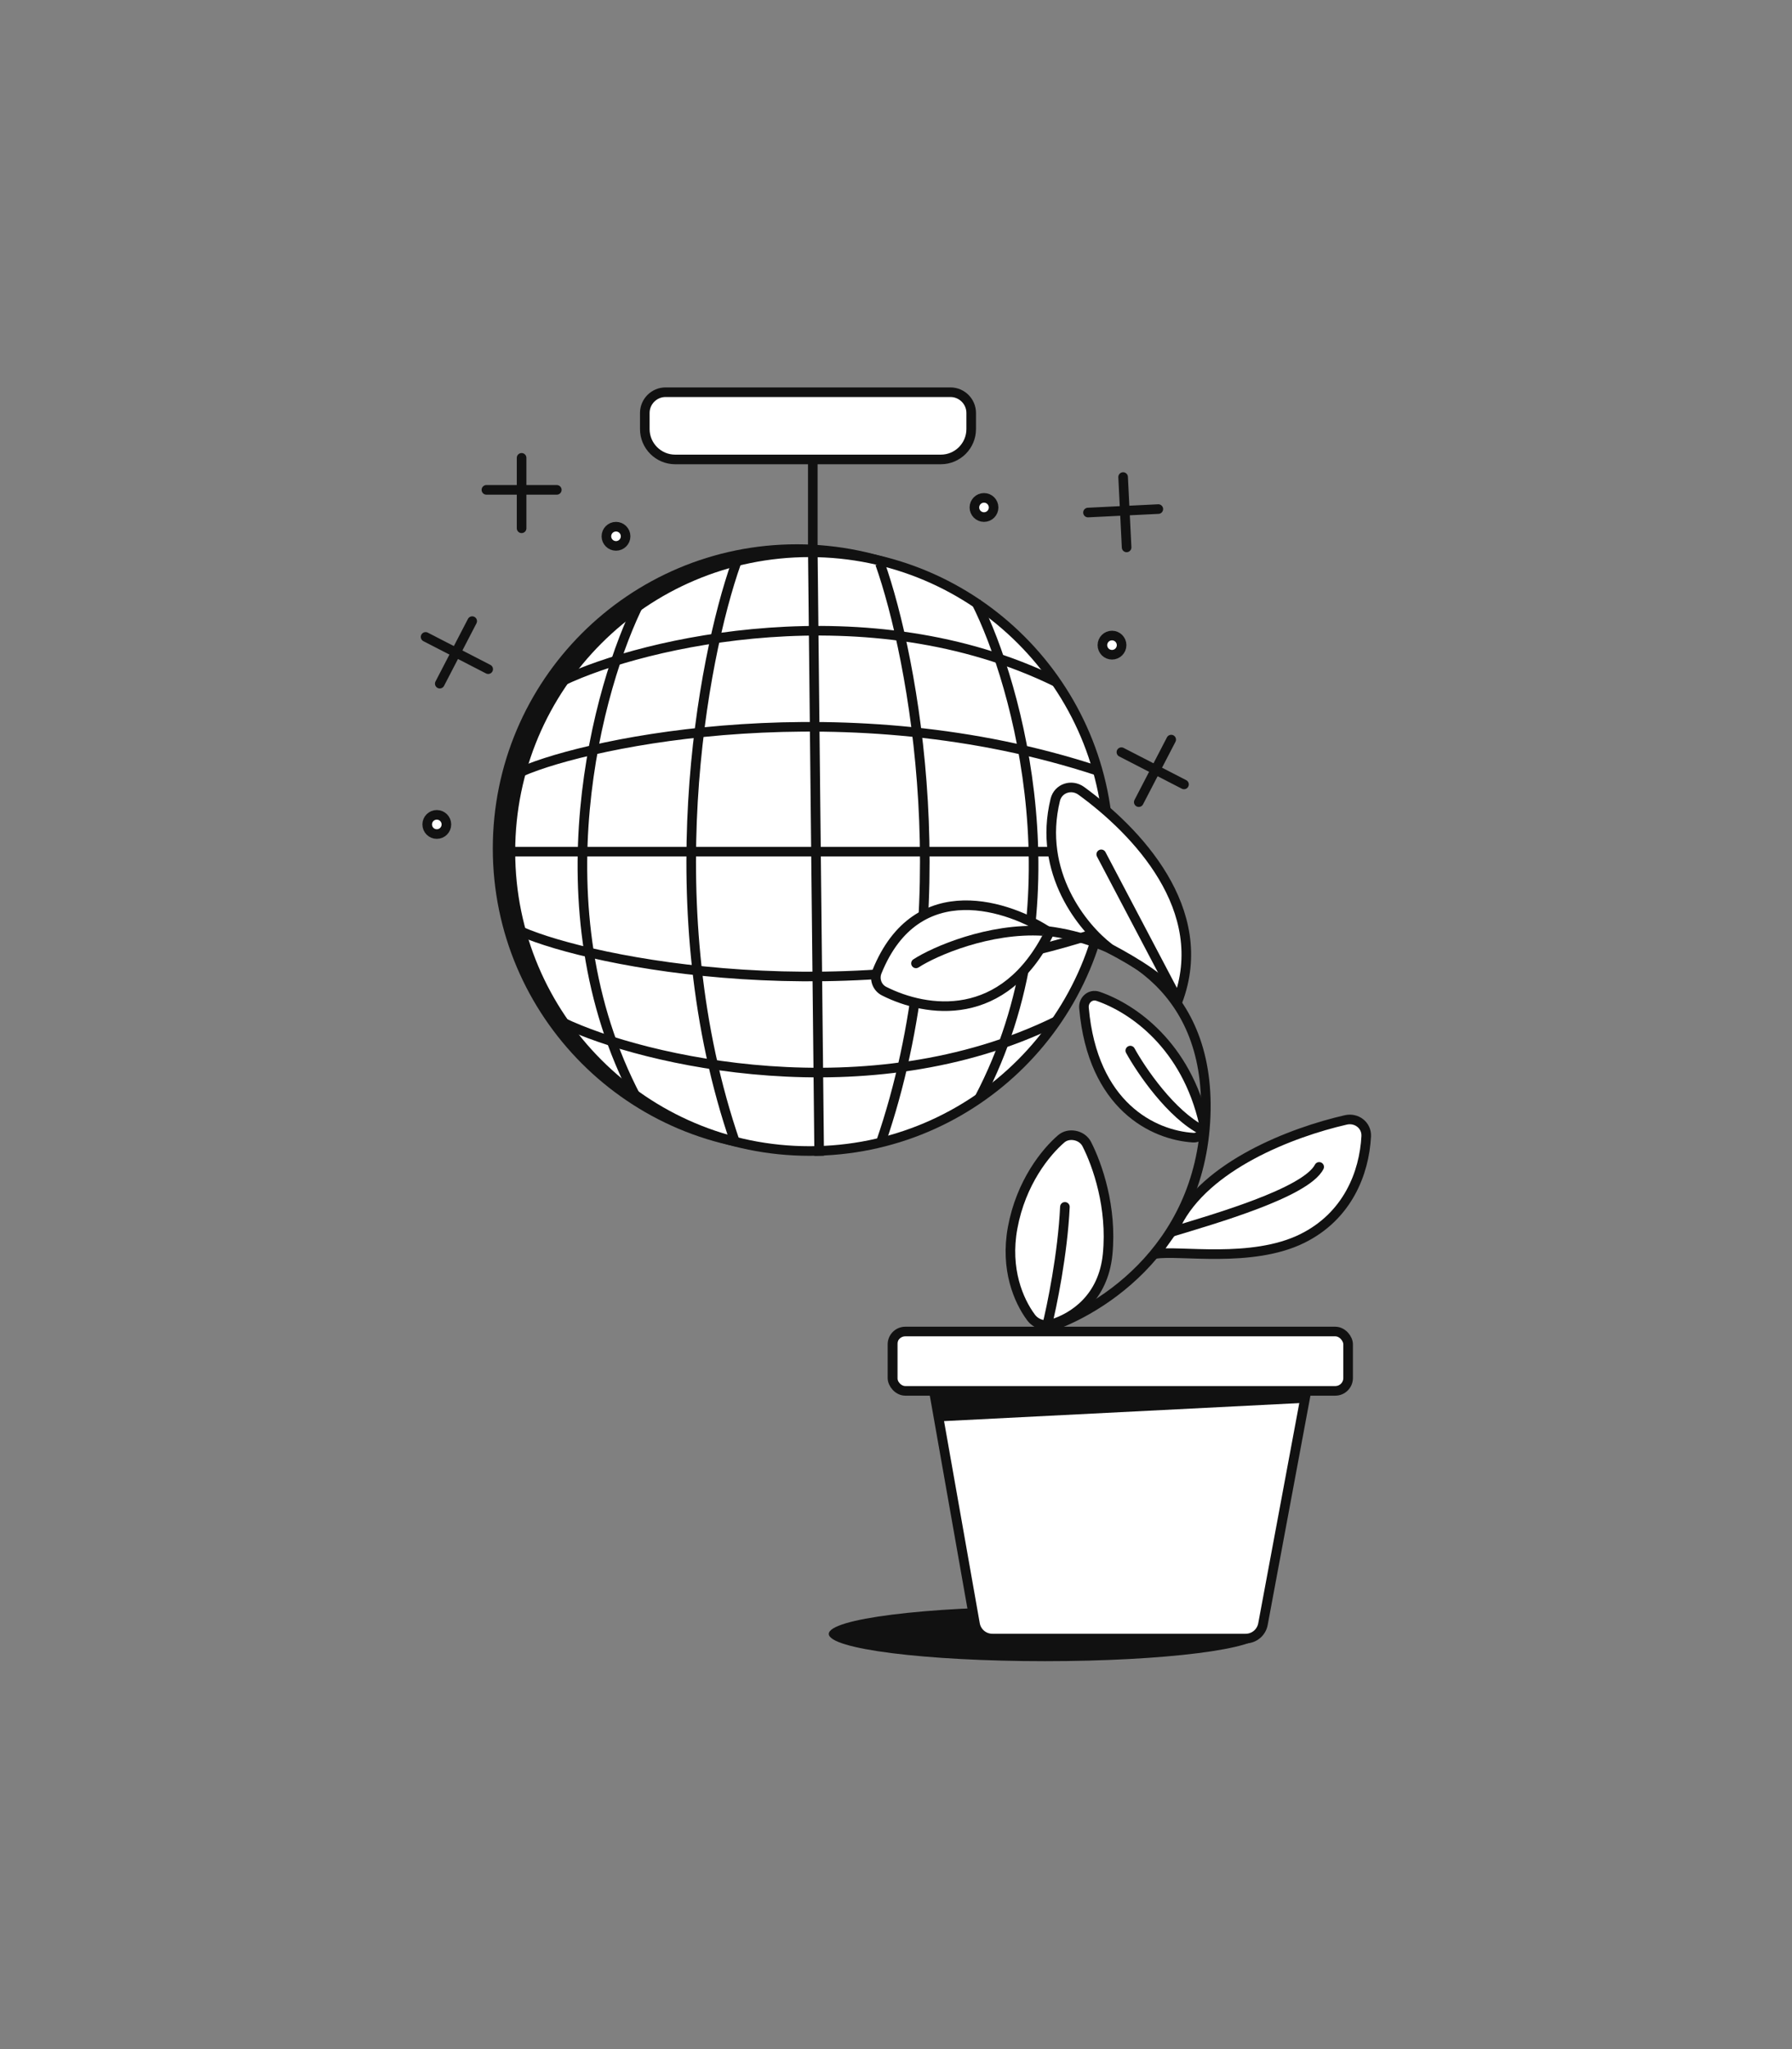 <svg width="280" height="320" viewBox="0 0 280 320" fill="none" xmlns="http://www.w3.org/2000/svg">
<rect x="0" y="0" width="280" height="320" fill="#808080" stroke="none"/>
<path d="M104 61.25H148.5C150.295 61.25 151.75 62.705 151.75 64.5V67C151.75 69.623 149.623 71.75 147 71.75H105.5C102.877 71.75 100.75 69.623 100.75 67V64.5C100.75 62.705 102.205 61.25 104 61.25Z" fill="white" stroke="#111111" stroke-width="1.5"/>
<path d="M127 71.5V86.5" stroke="#111111" stroke-width="1.5" stroke-linejoin="round"/>
<path d="M172 132.5C172 158.734 150.734 180 124.5 180C98.266 180 77 158.734 77 132.5C77 106.266 98.266 85 124.5 85C150.734 85 172 106.266 172 132.5Z" fill="#111111"/>
<path d="M173.25 133C173.25 158.819 152.319 179.75 126.5 179.75C100.681 179.75 79.75 158.819 79.75 133C79.75 107.181 100.681 86.25 126.5 86.25C152.319 86.25 173.25 107.181 173.25 133Z" fill="white" stroke="#111111" stroke-width="1.5"/>
<path d="M127 86L128 180.5" stroke="#111111" stroke-width="1.5" stroke-linejoin="round"/>
<path d="M137.5 88C142.736 102.811 150.162 142.082 137.597 178.5" stroke="#111111" stroke-width="1.5" stroke-linejoin="round"/>
<path d="M115 88C109.764 102.811 102.338 142.082 114.903 178.5" stroke="#111111" stroke-width="1.5" stroke-linejoin="round"/>
<path d="M152.5 94C159.04 106.874 168.714 141.714 153.018 171.5" stroke="#111111" stroke-width="1.5" stroke-linejoin="round"/>
<path d="M100 94C93.46 106.874 83.786 141.714 99.482 171.5" stroke="#111111" stroke-width="1.5" stroke-linejoin="round"/>
<path d="M79.5 133H173" stroke="#111111" stroke-width="1.5" stroke-linejoin="round"/>
<path d="M81.5 120.5C92.441 115.743 132.498 107.534 171.5 120.37" stroke="#111111" stroke-width="1.5" stroke-linejoin="round"/>
<path d="M81.5 145.5C92.441 150.257 132.498 158.466 171.5 145.63" stroke="#111111" stroke-width="1.5" stroke-linejoin="round"/>
<path d="M88 106.3C100.573 100.318 135.684 92.144 165 106.5" stroke="#111111" stroke-width="1.5" stroke-linejoin="round"/>
<path d="M88 159.7C100.573 165.682 135.684 173.856 165 159.5" stroke="#111111" stroke-width="1.5" stroke-linejoin="round"/>
<path d="M81.5 71.5V82.5" stroke="#111111" stroke-width="1.5" stroke-linecap="round" stroke-linejoin="round"/>
<path d="M183 115.5L177.934 125.264" stroke="#111111" stroke-width="1.5" stroke-linecap="round" stroke-linejoin="round"/>
<path d="M73.781 97L68.715 106.764" stroke="#111111" stroke-width="1.5" stroke-linecap="round" stroke-linejoin="round"/>
<path d="M175.487 74.5L176.033 85.486" stroke="#111111" stroke-width="1.5" stroke-linecap="round" stroke-linejoin="round"/>
<path d="M87 76.5L76 76.5" stroke="#111111" stroke-width="1.5" stroke-linecap="round" stroke-linejoin="round"/>
<path d="M185 122.5L175.22 117.464" stroke="#111111" stroke-width="1.5" stroke-linecap="round" stroke-linejoin="round"/>
<path d="M76.279 104.5L66.5 99.464" stroke="#111111" stroke-width="1.5" stroke-linecap="round" stroke-linejoin="round"/>
<path d="M180.987 79.5L170 80.042" stroke="#111111" stroke-width="1.5" stroke-linecap="round" stroke-linejoin="round"/>
<circle cx="68.25" cy="128.75" r="1.5" fill="white" stroke="#111111" stroke-width="1.5"/>
<circle cx="153.75" cy="79.25" r="1.5" fill="white" stroke="#111111" stroke-width="1.5"/>
<circle cx="173.75" cy="100.75" r="1.5" fill="white" stroke="#111111" stroke-width="1.5"/>
<circle cx="96.25" cy="83.75" r="1.5" fill="white" stroke="#111111" stroke-width="1.5"/>
<ellipse cx="163.27" cy="255.162" rx="33.77" ry="4.257" fill="#111111"/>
<path d="M158.224 191.741C157.03 198.224 159.16 203.122 161.085 205.724C161.836 206.74 163.127 207.167 164.336 206.8C167.746 205.764 172.396 202.716 173.068 195.867C173.785 188.558 171.485 181.955 169.811 178.676C169.435 177.94 168.715 177.462 167.901 177.321C167.163 177.193 166.397 177.349 165.829 177.836C163.398 179.917 159.527 184.669 158.224 191.741Z" fill="white" stroke="#111111" stroke-width="1.5"/>
<rect x="140.284" y="208.338" width="69.811" height="8.514" fill="white"/>
<path d="M203.851 216.851H145.959L152.836 255.446H196.35L203.851 216.851Z" fill="white"/>
<rect x="139.448" y="207.938" width="71.195" height="9.268" rx="2.005" stroke="#111111" stroke-width="1.5"/>
<path d="M145.847 216.84L152.348 253.615C152.58 254.931 153.724 255.89 155.061 255.89H194.628C195.955 255.89 197.093 254.945 197.336 253.64L204.2 216.84" stroke="#111111" stroke-width="1.5" stroke-linejoin="round"/>
<path d="M163.766 144.651C163.355 144.6 162.981 144.892 162.93 145.303C162.879 145.714 163.171 146.089 163.582 146.14L163.766 144.651ZM163.582 146.14C168.394 146.735 174.622 148.634 179.53 152.938C184.407 157.215 188.045 163.923 187.633 174.296L189.132 174.356C189.561 163.551 185.752 156.4 180.519 151.81C175.316 147.247 168.77 145.27 163.766 144.651L163.582 146.14ZM187.633 174.296C186.811 195.027 170.669 204.705 162.023 207.091L162.422 208.537C171.425 206.053 188.274 195.982 189.132 174.356L187.633 174.296Z" fill="#111111"/>
<path d="M137.032 151.743C143.274 136.328 157.887 141.541 163.968 145.604C156.859 159.937 144.765 158.131 138.141 154.784C137.03 154.222 136.565 152.897 137.032 151.743Z" fill="white"/>
<path d="M163.968 145.605C157.887 141.541 143.274 136.328 137.032 151.743C136.565 152.897 137.03 154.222 138.141 154.784C144.765 158.131 156.859 159.937 163.968 145.604" stroke="#111111" stroke-width="1.5" stroke-linejoin="round"/>
<path d="M164.889 124.896C162.096 136.256 169.191 144.912 173.313 148.046C173.431 148.135 173.55 148.209 173.68 148.278C176.784 149.936 183.097 153.515 183.987 156.405C189.44 142.041 177.47 129.704 168.951 123.503C167.443 122.406 165.335 123.086 164.889 124.896Z" fill="white" stroke="#111111" stroke-width="1.5" stroke-linejoin="round"/>
<path d="M169.371 157.41C170.72 172.725 180.214 177.269 186.408 177.661C187.558 177.734 188.375 176.662 188.121 175.538C185.356 163.264 177.03 157.463 171.567 155.59C170.379 155.182 169.261 156.16 169.371 157.41Z" fill="white" stroke="#111111" stroke-width="1.5" stroke-linejoin="round"/>
<path d="M203.444 193.431C195.54 197.309 184.272 195.206 180.581 195.816L183.549 191.667C183.654 191.52 183.745 191.365 183.824 191.203C188.357 182.008 201.811 176.828 210.288 174.891C211.969 174.507 213.56 175.734 213.47 177.456C213.17 183.198 210.549 189.944 203.444 193.431Z" fill="white" stroke="#111111" stroke-width="1.5" stroke-linejoin="round"/>
<path d="M177.265 163.706C177.066 163.343 176.61 163.211 176.247 163.411C175.884 163.61 175.751 164.066 175.951 164.429L177.265 163.706ZM175.951 164.429C176.832 166.031 178.458 168.571 180.494 171.03C182.52 173.478 185.008 175.913 187.623 177.225L188.296 175.884C185.959 174.712 183.631 172.467 181.65 170.074C179.678 167.693 178.105 165.232 177.265 163.706L175.951 164.429Z" fill="#111111"/>
<path d="M142.712 149.818C142.365 150.045 142.267 150.509 142.494 150.856C142.72 151.203 143.185 151.3 143.532 151.074L142.712 149.818ZM143.532 151.074C144.913 150.172 147.708 148.803 151.208 147.726C154.703 146.651 158.849 145.882 162.94 146.137L163.033 144.64C158.707 144.371 154.373 145.183 150.766 146.293C147.164 147.401 144.235 148.823 142.712 149.818L143.532 151.074Z" fill="#111111"/>
<path d="M172.731 133.07C172.538 132.703 172.085 132.562 171.718 132.755C171.352 132.948 171.211 133.402 171.404 133.768L172.731 133.07ZM171.404 133.768L182.755 155.336L184.083 154.637L172.731 133.07L171.404 133.768Z" fill="#111111"/>
<path d="M167.141 188.508C167.161 188.095 166.841 187.743 166.427 187.724C166.013 187.704 165.662 188.024 165.643 188.438L167.141 188.508ZM164.281 207.386C165.09 204.171 166.792 195.91 167.141 188.508L165.643 188.438C165.3 195.704 163.622 203.859 162.827 207.02L164.281 207.386Z" fill="#111111"/>
<path d="M206.787 182.575C206.978 182.207 206.835 181.755 206.467 181.564C206.099 181.373 205.647 181.517 205.456 181.884L206.787 182.575ZM183.069 193.164C186.471 192.134 191.794 190.583 196.526 188.783C198.891 187.882 201.134 186.91 202.928 185.897C204.683 184.907 206.152 183.8 206.787 182.575L205.456 181.884C205.04 182.685 203.928 183.61 202.19 184.591C200.491 185.551 198.328 186.492 195.992 187.381C191.322 189.158 186.061 190.69 182.634 191.728L183.069 193.164Z" fill="#111111"/>
<path d="M204.419 217.419H145.959L146.919 221.959L204.419 219.042V217.419Z" fill="#111111"/>
</svg>
